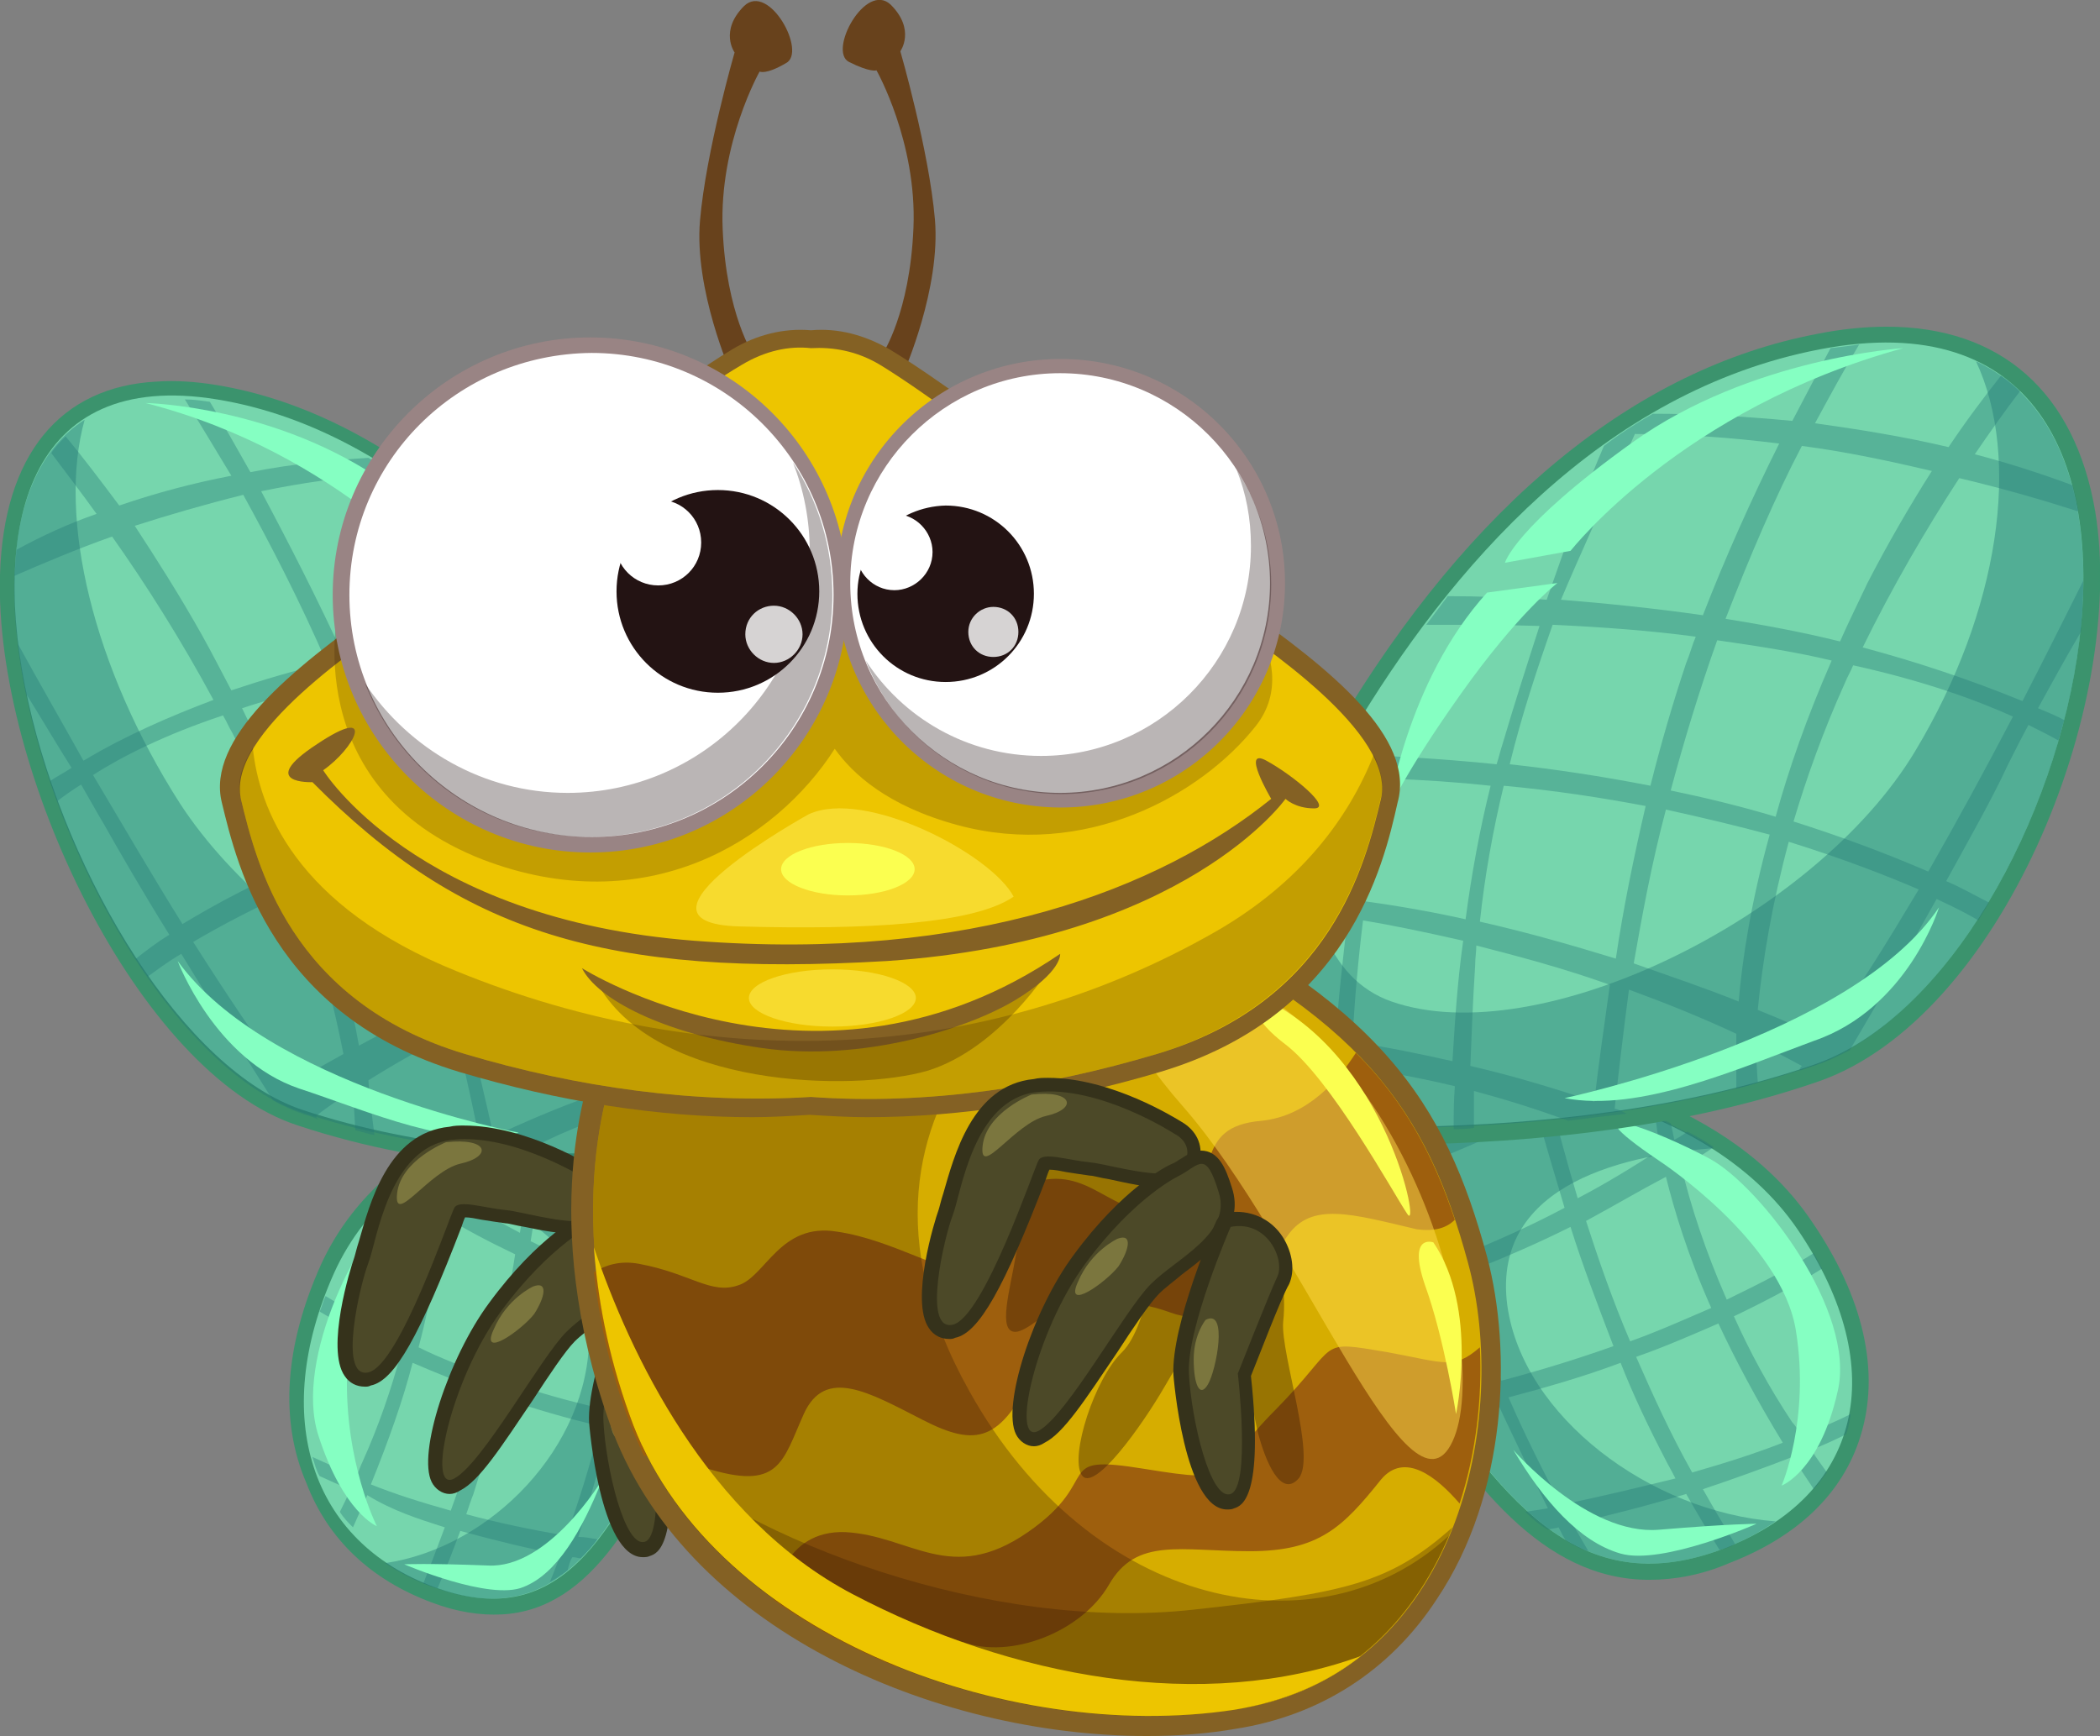 <?xml version="1.0" encoding="utf-8"?>
<!-- Generator: Adobe Illustrator 22.0.1, SVG Export Plug-In . SVG Version: 6.00 Build 0)  -->
<svg version="1.1" id="Layer_1" xmlns="http://www.w3.org/2000/svg" xmlns:xlink="http://www.w3.org/1999/xlink" x="0px" y="0px"
	 viewBox="0 0 176.1 145.6" style="enable-background:new 0 0 176.1 145.6;" xml:space="preserve">
<rect x="0" y="0" width="176.1" height="145.6" fill="#808080" stroke="none"/>
<style type="text/css">
	.st0{fill:#3B936D;}
	.st1{fill:#76D6AD;}
	.st2{opacity:0.38;fill:#257A78;}
	.st3{opacity:0.43;fill:#257A78;}
	.st4{fill:#85FFC2;}
	.st5{fill:#68421C;}
	.st6{fill:#35321B;}
	.st7{fill:#4C4928;}
	.st8{opacity:0.47;fill:#B2A859;}
	.st9{fill:#846124;}
	.st10{fill:#D6AD00;}
	.st11{fill:#9E5F0D;}
	.st12{opacity:0.3;fill:#381A06;}
	.st13{fill:#EDC500;}
	.st14{opacity:0.5;fill:#FFDD4D;}
	.st15{fill:#FBFF50;}
	.st16{opacity:0.23;fill:#381A06;}
	.st17{fill:#998484;}
	.st18{fill:#FFFFFF;}
	.st19{opacity:0.31;fill:#231313;}
	.st20{fill:#231313;}
	.st21{opacity:0.81;fill:#FFFFFF;}
	.st22{opacity:0.58;fill:#FFEA50;}
	.st23{opacity:0.39;fill:#381A06;}
</style>
<g>
	<g>
		<path class="st0" d="M151.9,102.4c-6.7-9.9-20.4-13.5-30.1-13.5c-2.3,0-4.5,0.2-6.2,0.6c-3.7,0.9-5.9,2.3-6.6,4.2
			c-0.5,1.5,0,2.7,0.4,3.3c0.2,1.6,1.2,7.6,8.1,18.3c5.8,9,11.8,17.2,20.8,17.2h0c2.1,0,4.4-0.4,6.7-1.4c5.7-2.2,9.5-5.8,11-10.6
			C157.7,115.1,156.3,108.8,151.9,102.4z"/>
		<path class="st1" d="M110.7,96.6c0,0,0,5.7,7.9,18c7.9,12.3,14.5,19.6,25.9,15.3c11.5-4.4,14.2-15,6.3-26.7
			c-7.9-11.7-26.7-14.2-34.9-12.3C107.7,92.8,110.7,96.6,110.7,96.6z"/>
		<path class="st2" d="M150.3,122.2c0.6,0.9,1.2,1.8,1.8,2.7c0.4-0.4,0.7-0.9,1.1-1.4c-0.4-0.6-0.9-1.2-1.3-1.9
			c1-0.4,1.9-0.8,2.9-1.3c0.2-0.5,0.3-1.1,0.4-1.7c-1.2,0.6-2.6,1.2-4.1,1.8c-0.3-0.4-0.5-0.8-0.8-1.1c-2-3-3.6-6-4.9-8.9
			c2.5-1.2,5-2.5,7.4-4c-0.2-0.4-0.5-0.9-0.7-1.3c-1.9,1.2-4.4,2.5-7.3,3.9c-1.8-4.1-3-7.8-3.8-11.1c1-0.6,1.9-1.1,2.7-1.7
			c-0.7-0.5-1.4-0.9-2.2-1.3c-0.4,0.3-0.7,0.5-1.1,0.7c-0.1-0.5-0.2-1-0.3-1.4c-0.4-0.2-0.9-0.4-1.3-0.6c0.1,0.7,0.2,1.6,0.4,2.8
			c-2.3,1.5-4.6,2.9-6.9,4.1c-0.9-3-1.6-5.7-2.2-7.9c0.7-0.4,1.4-0.8,2.1-1.1c-1.4-0.3-2.7-0.6-4.1-0.8c0.1,0.2,0.1,0.5,0.2,0.8
			c-2.6,1.6-5.3,2.9-7.8,4c-0.3-1.9-0.6-3.7-0.8-5.2c-0.5,0-1,0.1-1.4,0.1c0.3,1.6,0.6,3.5,1,5.6c-2.3,0.9-4.5,1.7-6.6,2.3
			c-0.4-1.9-0.7-3.9-0.9-5.9c-0.5,0.4-0.9,0.7-1.2,1.1c0.2,1.6,0.4,3.3,0.8,5.2c-0.1,0-0.3,0.1-0.4,0.1c0.1,0.5,0.2,1,0.4,1.6
			c0.1,0,0.2-0.1,0.3-0.1c0.2,0.9,0.5,1.9,0.7,2.9c0.7,1.7,1.6,3.8,3,6.2c2.2-0.7,4.4-1.4,6.5-2.2c0.9,3,1.9,6,3.1,8.9
			c-1.5,0.4-3.1,0.7-4.8,1.1c0.3,0.5,0.6,0.9,0.9,1.4c1.4-0.3,2.9-0.7,4.4-1.1c0.2,0.4,0.4,0.9,0.6,1.3c1.3,2.7,2.5,5.3,3.7,7.7
			c-0.6,0.1-1.2,0.2-1.9,0.3c0.6,0.6,1.2,1.1,1.9,1.5c0.3-0.1,0.6-0.1,0.9-0.2c0.2,0.4,0.4,0.8,0.6,1.1c0.6,0.4,1.2,0.7,1.9,0.9
			c-0.4-0.7-0.9-1.5-1.3-2.3c3-0.7,6.2-1.5,9.5-2.5c0.9,1.6,1.8,3.1,2.8,4.7c0.1,0,0.3-0.1,0.4-0.1c0.3-0.1,0.6-0.2,0.9-0.4
			c-0.9-1.5-1.8-3-2.7-4.6C145.2,124.1,147.7,123.2,150.3,122.2z M139.7,98.7c0.7,2.8,1.8,6.5,3.8,11c-2.1,0.9-4.3,1.9-6.8,2.8
			c-1.5-3.5-2.7-7-3.7-10.1C135.4,101.1,137.6,99.8,139.7,98.7z M115,108.1c-0.7-2.5-1.4-5.3-2-8.1c2.3-0.7,4.6-1.5,6.7-2.3
			c0.5,2.5,1.2,5.3,1.9,8.1C119.2,106.6,117,107.4,115,108.1z M122.2,103.9c-0.5-2.5-1-4.7-1.4-6.8c3-1.2,5.8-2.5,8.1-3.7
			c0.6,2.2,1.4,4.9,2.3,7.9c-3,1.6-6,2.9-8.7,4C122.4,104.8,122.3,104.4,122.2,103.9z M125.9,115.8c-1.2-2.9-2.2-5.9-3.1-9
			c3.1-1.2,6.1-2.5,8.9-3.9c1,3.2,2.3,6.6,3.6,10C132.5,113.9,129.3,114.9,125.9,115.8z M130.9,126.2c-1.5-2.8-3-5.8-4.4-9
			c3-0.8,6.2-1.7,9.4-2.9c1.1,2.8,2.4,5.5,3.7,8c0.3,0.6,0.6,1.1,0.9,1.7C137.6,124.7,134.4,125.5,130.9,126.2z M137.2,113.8
			c2.3-0.8,4.6-1.8,6.9-2.8c1.4,3,3.2,6.4,5.4,10c-2.3,0.9-4.8,1.7-7.6,2.5C140.1,120.3,138.6,117,137.2,113.8z"/>
		<path class="st3" d="M144.5,129.9c1.6-0.6,3.1-1.4,4.4-2.3c-10.5-0.8-21.2-8.8-22.5-18.1C125,99,137,96.8,143.7,96.3
			c-9.1-5.8-21.5-6.9-27.8-5.5c-8.2,1.9-5.2,5.7-5.2,5.7s0,5.7,7.9,18C126.5,126.9,133.1,134.2,144.5,129.9z"/>
		<path class="st4" d="M126.9,121.6c0,0,6.2,7.2,12.2,6.7c6-0.5,8.2-0.5,8.2-0.5s-7.9,3.5-11.4,2.5
			C132.4,129.3,129.4,125.8,126.9,121.6z"/>
		<path class="st4" d="M139.2,97.4c0,0,10.2,6.7,11.4,14.2c1.2,7.5-1.2,13-1.2,13s3.2-1.2,4.7-7.9c1.6-6.7-6.5-17.2-10.7-19.5
			C139.2,94.9,130.6,91.6,139.2,97.4z"/>
	</g>
	<g>
		<path class="st0" d="M26.9,106.1C31.5,96,42.9,91.8,51.2,91.3c2-0.1,3.9,0,5.4,0.3c3.2,0.7,5.3,2,6.1,3.9c0.6,1.4,0.3,2.7,0.1,3.3
			c0,1.6-0.2,7.6-4.9,18.6c-4,9.3-8.2,17.6-15.8,18c0,0,0,0,0,0c-1.8,0.1-3.8-0.2-5.9-1c-5.1-1.9-8.7-5.3-10.5-10
			C23.4,119.1,23.9,112.8,26.9,106.1z"/>
		<path class="st1" d="M61.5,98.4c0,0,0.6,5.7-4.7,18.3c-5.4,12.6-10.1,20.2-20.4,16.4c-10.3-3.8-13.8-14.2-8.4-26.3
			c5.4-12,21.2-15.4,28.4-13.9C63.6,94.5,61.5,98.4,61.5,98.4z"/>
		<path class="st2" d="M37.3,128.1c-0.6,1.6-1.2,3.2-1.8,4.7c0.3,0.1,0.5,0.2,0.8,0.3c0.1,0,0.2,0.1,0.4,0.1
			c0.7-1.6,1.3-3.2,1.9-4.8c2.9,0.8,5.8,1.5,8.4,2c-0.3,0.8-0.6,1.6-0.9,2.3c0.5-0.3,1-0.6,1.5-1c0.1-0.4,0.2-0.8,0.4-1.1
			c0.3,0,0.5,0.1,0.7,0.1c0.5-0.5,1-1,1.4-1.6c-0.6-0.1-1.1-0.2-1.6-0.2c0.8-2.5,1.5-5.1,2.3-7.8c0.1-0.4,0.2-0.9,0.4-1.3
			c1.4,0.3,2.7,0.6,3.9,0.9c0.2-0.5,0.4-0.9,0.6-1.4c-1.4-0.3-2.9-0.5-4.2-0.9c0.7-2.9,1.2-6,1.6-9c1.9,0.7,3.8,1.3,5.8,1.9
			c0.9-2.5,1.4-4.5,1.8-6.3c0.1-1,0.2-2,0.3-2.9c0.1,0,0.2,0,0.3,0.1c0.1-0.6,0.2-1.1,0.2-1.6c-0.1,0-0.2-0.1-0.3-0.1
			c0.1-1.8,0.1-3.6,0.1-5.2c-0.3-0.3-0.6-0.7-1.1-1c0,2,0,4-0.1,5.9c-1.9-0.5-3.9-1.2-5.9-2c0.1-2.1,0.2-4,0.2-5.6
			c-0.4,0-0.8,0-1.2,0c0,1.5,0,3.2-0.1,5.2c-2.3-1-4.7-2.1-7.1-3.6c0-0.3,0.1-0.5,0.1-0.8c-1.1,0.3-2.3,0.6-3.4,1
			c0.6,0.3,1.2,0.7,1.9,1c-0.2,2.3-0.5,5-1,8c-2.1-1.1-4.2-2.3-6.3-3.7c0.1-1.2,0.1-2.1,0-2.8c-0.4,0.2-0.7,0.4-1,0.6
			c0,0.5-0.1,0.9-0.1,1.4c-0.3-0.2-0.7-0.5-1-0.7c-0.6,0.4-1.2,0.9-1.7,1.4c0.8,0.5,1.6,1,2.5,1.5c-0.3,3.3-0.9,7.1-2,11.2
			c-2.7-1.3-4.9-2.5-6.7-3.6c-0.2,0.4-0.3,0.9-0.5,1.3c2.2,1.3,4.5,2.6,6.8,3.6c-0.8,2.9-1.8,5.9-3.2,9c-0.2,0.4-0.3,0.8-0.5,1.2
			c-1.3-0.5-2.6-1.1-3.7-1.6c0.2,0.6,0.3,1.1,0.6,1.6c0.9,0.4,1.7,0.8,2.6,1.1c-0.3,0.7-0.6,1.3-0.9,1.9c0.3,0.5,0.7,0.9,1.1,1.3
			c0.4-0.9,0.8-1.8,1.2-2.7C32.9,126.7,35.1,127.4,37.3,128.1z M43.2,105.2c-0.5,3.2-1.2,6.7-2,10.3c-2.2-0.8-4.3-1.6-6.1-2.5
			c1.2-4.5,1.7-8.3,2-11.1C38.8,103,40.9,104.1,43.2,105.2z M53.2,108c0.3-2.8,0.6-5.6,0.7-8.1c1.9,0.7,3.9,1.4,5.9,2
			c-0.2,2.9-0.5,5.7-0.8,8.2C57.3,109.5,55.4,108.8,53.2,108z M52.4,107.7c-2.5-1-5.1-2.2-7.9-3.6c0.5-3,0.8-5.7,1.1-7.9
			c2.1,1.1,4.6,2.2,7.3,3.3c-0.1,2-0.2,4.3-0.4,6.8C52.5,106.7,52.4,107.2,52.4,107.7z M42.3,115.8c0.8-3.4,1.4-6.9,2-10.1
			c2.5,1.2,5.2,2.4,8,3.4c-0.4,3.1-0.9,6.2-1.6,9.1C47.6,117.5,44.8,116.7,42.3,115.8z M39.1,127c0.2-0.6,0.4-1.2,0.6-1.7
			c0.8-2.5,1.6-5.3,2.3-8.1c2.9,1,5.7,1.8,8.3,2.4c-0.8,3.3-1.8,6.4-2.8,9.2C44.5,128.3,41.7,127.7,39.1,127z M37.8,126.7
			c-2.5-0.7-4.7-1.4-6.7-2.2c1.5-3.7,2.7-7.1,3.5-10.2c2.1,0.9,4.1,1.7,6.2,2.5C40,120.1,39,123.4,37.8,126.7z"/>
		<path class="st3" d="M36.3,133.1c-1.5-0.5-2.8-1.2-4-2c8.9-1.3,17.1-9.8,17.1-19c0-10.6-10.4-12.2-16.2-12.3
			c7.1-6.2,17.6-7.9,23.1-6.8c7.2,1.5,5.1,5.4,5.1,5.4s0.6,5.7-4.7,18.3C51.4,129.3,46.6,136.9,36.3,133.1z"/>
		<path class="st4" d="M50.5,124.1c0,0-4.5,7.5-9.6,7.2c-5.1-0.2-7-0.1-7-0.1s7.2,3.1,10,1.9C46.7,132,48.8,128.4,50.5,124.1z"/>
		<path class="st4" d="M37.2,100.6c0,0-7.9,7.1-8.1,14.6c-0.2,7.5,2.5,12.8,2.5,12.8s-2.8-1.1-4.9-7.6c-2.1-6.5,3.6-17.4,6.9-19.8
			C37,98.2,43.9,94.5,37.2,100.6z"/>
	</g>
	<g>
		<path class="st0" d="M175.7,42.9c-1.7-10-7.9-15.5-17.5-15.5c-1.8,0-3.8,0.2-5.8,0.6c-15.3,2.9-29.1,14.3-40.2,32.9
			c-8.3,13.9-12.1,27.2-12.2,27.3c-0.1,0.2-0.1,0.5,0,0.8l1.5,5.4c0.2,0.5,0.6,0.9,1.2,1c0.2,0,5.5,0.6,13.3,0.6
			c9.6,0,23.8-0.9,36.5-5.3C167.7,85.4,178.4,59.3,175.7,42.9z"/>
		<path class="st1" d="M101.3,88.6c0,0,14.9-52.3,51.3-59.3c36.3-7,21.9,52.3-0.5,60c-22.4,7.7-49.2,4.6-49.2,4.6L101.3,88.6z"/>
		<path class="st2" d="M135.4,93c0.3-2.8,0.7-6.2,1.2-10c3,1.1,6,2.3,9,3.7c0,0.5,0,2.3,0,4.6c0.6-0.1,1.2-0.3,1.8-0.5
			c-0.1-1.8-0.2-3.1-0.2-3.4c1.3,0.6,2.6,1.3,3.9,2c-0.1,0.1-0.2,0.2-0.2,0.4c0.4-0.1,0.8-0.3,1.2-0.4c1-0.3,2-0.8,3-1.3
			c0,0,0,0,0,0c2.3-3.9,4.9-8.4,7.3-12.7c1.5,0.7,2.7,1.3,3.5,1.8c0.3-0.5,0.6-1,0.9-1.5c-1.2-0.6-2.4-1.3-3.6-1.8
			c2.1-3.8,4-7.2,5.1-9.6c0.5-1,1.1-2.2,1.8-3.5c1,0.5,1.8,0.9,2.5,1.3c0.2-0.6,0.3-1.1,0.5-1.7c-0.7-0.4-1.5-0.7-2.2-1
			c1.1-2,2.3-4.2,3.6-6.4c0.1-1.4,0.2-2.9,0.2-4.3c-1.6,3.2-3.3,6.6-5.1,10.1c-4.4-1.8-8.9-3.3-13.4-4.5c2.5-5.1,5.3-9.9,8.1-14.2
			c3.8,0.9,7.2,1.9,10,2.8c-0.1-0.7-0.3-1.5-0.5-2.2c-2.7-1-5.5-1.9-8.2-2.6c1.3-1.9,2.5-3.6,3.8-5.3c-0.5-0.5-1-0.9-1.6-1.3
			c-1.5,1.9-3,3.9-4.4,6c-3.8-0.9-7.6-1.5-11.2-2c1.3-2.4,2.5-4.6,3.7-6.6c-0.8,0.1-1.6,0.2-2.4,0.3c-1,1.9-2.1,4-3.2,6.1
			c-4.2-0.4-8.1-0.6-11.7-0.6c-1.4,0.8-2.8,1.7-4.1,2.7c-0.6,1.4-1.3,3.1-2.1,5.2c-0.8,2.3-1.7,4.9-2.7,7.7c-3-0.2-5.8-0.3-8.3-0.3
			c-0.6,0.8-1.2,1.6-1.8,2.4c3.3,0,6.5,0,9.5,0.1c-1,3.1-2.1,6.5-3.1,9.9c-0.2,0.6-0.3,1.1-0.5,1.7c-4.8-0.5-9.3-0.7-13-0.9
			c-0.4,0.7-0.7,1.3-1.1,2c1.5,0,2.9,0,4.3,0.1c-0.5,0.8-1,1.6-1.5,2.4c-0.3,2.4-0.7,5.1-1,7.8c-2.1-0.3-4.3-0.5-6.5-0.7
			c-0.2,0.5-0.4,0.9-0.6,1.4c1.7,0.2,4.1,0.4,6.9,0.9c-0.4,3.4-0.8,6.9-1,10.2c-3.2-0.4-6.5-0.6-9.8-0.7c-0.4,1.3-0.6,2.1-0.6,2.1
			l0,0c3,0,6.5,0.1,10.4,0.6c-0.1,1.9-0.1,3.7-0.1,5.4c0.5,0,1,0,1.6,0c0-1.7,0-3.5,0.1-5.2c2.7,0.4,5.5,0.9,8.4,1.6
			c-0.1,1.2-0.1,2.4-0.1,3.6c0.5,0,1.1,0,1.7-0.1c0-1,0-2,0-3.1c2.6,0.7,5.2,1.5,7.9,2.5c1.6-0.2,3.2-0.4,4.9-0.6
			C135.8,93.1,135.6,93,135.4,93z M145.8,84c-2.7-1.1-5.7-2.1-8.8-3.2c0.7-4,1.5-8.4,2.7-12.9c3.2,0.7,6.1,1.4,8.7,2.1
			C146.8,75.8,146.1,80.5,145.8,84z M140.1,66.3c1.1-4.1,2.4-8.4,3.9-12.6c3.5,0.5,6.7,1,9.6,1.7c-2.1,4.8-3.6,9.1-4.7,13.1
			C145.9,67.6,143,66.9,140.1,66.3z M153.4,86.2c-0.2,0.3-0.4,0.5-0.6,0.8c-1.6-0.7-3.4-1.5-5.4-2.3c0.4-4.1,1.2-8.9,2.6-14.1
			c4.5,1.4,8.1,2.8,10.9,4C158.2,79.1,155.7,83.2,153.4,86.2z M168.8,60.1c-2.3,4.4-4.7,8.8-7.1,13c-3.7-1.6-7.5-3-11.3-4.2
			c1.1-3.7,2.5-7.6,4.3-11.6c0.2-0.5,0.5-1,0.7-1.5C161.3,57.1,165.7,58.7,168.8,60.1z M151.1,37.4c3.8,0.5,7.5,1.3,10.9,2.1
			c-1.9,3-3.7,6.1-5.4,9.4c-0.8,1.7-1.6,3.3-2.3,4.9c-3.2-0.8-6.5-1.4-9.6-1.9C146.8,46.5,148.9,41.6,151.1,37.4z M137.1,36.4
			c4,0,8.1,0.3,12.1,0.8c-2.3,4.6-4.5,9.5-6.4,14.4c-4.2-0.6-8.2-1-11.9-1.3C132.2,47.2,134.9,41.2,137.1,36.4z M130.2,52.4
			c4.3,0.2,8.3,0.5,12,1c-0.3,0.7-0.5,1.5-0.8,2.2c-1.1,3.3-2.1,6.7-3,10.3c-4.1-0.8-8.1-1.4-11.8-1.8
			C127.6,60,128.9,56.1,130.2,52.4z M126.1,65.9c4.3,0.4,8.2,1,11.9,1.7c-1,4.3-1.9,8.7-2.5,12.8c-3.6-1.1-7.4-2.2-11.4-3.1
			C124.5,73.5,125.2,69.6,126.1,65.9z M121.8,89c-2.7-0.6-5.5-1.2-8.4-1.6c0.2-3.6,0.5-7,0.9-10.2c2.5,0.4,5.3,1,8.4,1.7
			C122.2,82.4,122,85.8,121.8,89z M122.9,77.1c-2.7-0.6-5.5-1.1-8.4-1.5c0.6-4.1,1.2-7.7,1.8-10.3c3,0.1,5.9,0.3,8.7,0.6
			C124.1,69.5,123.4,73.3,122.9,77.1z M133.7,92.4c-3-1-6.5-2.1-10.4-3c0.1-2.5,0.2-5.3,0.4-8.4c0-0.6,0.1-1.2,0.1-1.7
			c3.5,0.9,7.3,1.9,11.2,3.3C134.5,86.2,134,89.6,133.7,92.4z"/>
		<path class="st3" d="M165.7,30.3c3.8,8.1,2,20.9-5.1,32.7c-8.4,14-31.6,25.3-43.9,21c-5.5-1.9-7.2-8.4-7.4-15.1
			c-5.5,10.9-8,19.7-8,19.7l1.5,5.4c0,0,26.8,3.1,49.2-4.6C171.1,82.8,184.4,39.1,165.7,30.3z"/>
		<path class="st4" d="M159.6,29.2c0,0-12.8,0.8-22.7,7.9c-9.9,7.1-10.7,10.1-10.7,10.1l5.5-1C131.8,46.1,141,34.3,159.6,29.2z"/>
		<path class="st4" d="M124.7,49.7l5.9-0.8c0,0-3.2,2.4-8.1,9.3c-4.9,6.9-6.1,9.9-6.1,9.9S117.9,57.2,124.7,49.7z"/>
		<path class="st4" d="M131.2,92.1c0,0,24.1-5.1,31.4-16c0,0-2.6,8.5-10.5,11.2C145.6,89.7,137.5,93.3,131.2,92.1z"/>
	</g>
	<g>
		<path class="st0" d="M0,48.2c0.3-10,5-15.8,13.2-16.2c1.5-0.1,3.2,0,5,0.3c13.3,2.2,26.5,12.8,38,30.8
			c8.6,13.5,13.4,26.5,13.4,26.6c0.1,0.2,0.1,0.5,0.1,0.7L69,95.8c-0.1,0.5-0.4,0.9-0.9,1c-0.2,0-4.6,0.9-11.3,1.2
			c-8.2,0.5-20.4,0.2-31.8-3.6C11.6,90.1-0.5,64.6,0,48.2z"/>
		<path class="st1" d="M68.6,90c0,0-18.6-51.3-50.4-56.5c-31.8-5.2-12.8,53,7.2,59.6c20,6.6,42.5,2.3,42.5,2.3L68.6,90z"/>
		<path class="st2" d="M39.5,96.3c1.4,0.2,2.9,0.3,4.2,0.4c2.2-1.1,4.3-2.1,6.4-2.8c0.1,1.1,0.3,2.1,0.4,3.1c0.5,0,1,0,1.4,0
			c-0.2-1.1-0.3-2.3-0.5-3.5c2.4-0.8,4.8-1.5,7-2c0.2,1.7,0.5,3.4,0.6,5.2c0.5,0,0.9-0.1,1.3-0.1c-0.1-1.7-0.4-3.4-0.7-5.3
			c3.2-0.6,6.2-0.9,8.8-1.1l0,0c0,0-0.3-0.7-0.8-2c-2.9,0.2-5.7,0.6-8.3,1.1c-0.6-3.3-1.3-6.7-2-10.1c2.4-0.6,4.3-0.9,5.8-1.2
			c-0.2-0.4-0.5-0.9-0.7-1.4c-1.8,0.3-3.7,0.6-5.4,1c-0.6-2.7-1.2-5.3-1.7-7.7c-0.5-0.8-1-1.5-1.6-2.3c1.2-0.1,2.4-0.2,3.7-0.3
			c-0.4-0.6-0.8-1.3-1.2-1.9c-3.2,0.3-6.9,0.7-11,1.5c-0.2-0.6-0.4-1.1-0.6-1.7c-1.3-3.4-2.5-6.7-3.7-9.7c2.5-0.2,5.2-0.4,8.1-0.5
			c-0.6-0.8-1.2-1.5-1.8-2.3c-2.1,0.1-4.5,0.3-7.1,0.7c-1.1-2.7-2.2-5.2-3.1-7.5c-0.9-2-1.7-3.6-2.3-5c-1.2-0.9-2.5-1.7-3.8-2.5
			c-3.1,0.2-6.4,0.5-9.9,1.2c-1.2-2.1-2.3-4.1-3.4-5.9c-0.7-0.1-1.4-0.2-2.1-0.2c1.2,1.9,2.5,4.1,3.9,6.4c-3.1,0.6-6.2,1.4-9.4,2.5
			c-1.5-2-3-4-4.5-5.8c-0.4,0.4-0.9,0.9-1.2,1.4c1.2,1.6,2.5,3.3,3.8,5.1c-2.3,0.8-4.5,1.8-6.7,3c-0.1,0.7-0.1,1.4-0.2,2.2
			c2.3-1,5.1-2.2,8.2-3.3c2.9,4.1,5.8,8.7,8.5,13.7c-3.7,1.4-7.4,3-10.9,5.1c-1.9-3.4-3.8-6.7-5.5-9.8c0.2,1.4,0.4,2.8,0.7,4.2
			c1.3,2.1,2.6,4.3,3.8,6.2c-0.6,0.4-1.2,0.7-1.8,1.1c0.2,0.6,0.4,1.1,0.6,1.7c0.5-0.4,1.2-0.9,2-1.4c0.7,1.2,1.3,2.3,1.9,3.3
			c1.3,2.3,3.2,5.6,5.5,9.3c-1,0.6-1.9,1.3-2.8,2c0.3,0.5,0.6,1,1,1.5c0.7-0.5,1.6-1.2,2.8-1.9c2.5,4.1,5.3,8.5,7.7,12.3
			c0,0,0,0,0,0c0.9,0.5,1.8,0.9,2.7,1.2c0.4,0.1,0.7,0.2,1.1,0.4c-0.1-0.1-0.2-0.2-0.2-0.3c1-0.8,2.1-1.5,3.1-2.2
			c0,0.3,0.1,1.6,0.2,3.4c0.5,0.1,1,0.3,1.6,0.4c-0.3-2.3-0.5-4.1-0.5-4.6c2.4-1.5,4.9-2.9,7.3-4.1c0.9,3.7,1.6,7.1,2.2,9.9
			C39.8,96.1,39.7,96.2,39.5,96.3z M26.4,73.9c2.2-0.9,4.6-1.7,7.2-2.5c1.5,4.5,2.7,8.8,3.7,12.7c-2.6,1.2-5,2.4-7.2,3.6
			C29.5,84.2,28.3,79.5,26.4,73.9z M25.8,72.2c-1.4-3.9-3.2-8.1-5.5-12.8c2.4-0.8,5-1.5,8-2.1c1.8,4.1,3.4,8.3,4.8,12.4
			C30.6,70.4,28.2,71.3,25.8,72.2z M16.2,79c2.2-1.3,5.2-2.9,8.8-4.5c1.8,5.1,3,9.8,3.8,13.9c-1.6,0.9-3.1,1.7-4.4,2.6
			c-0.2-0.3-0.4-0.5-0.6-0.8C21.6,87.3,19,83.4,16.2,79z M18.7,60c0.3,0.5,0.5,1,0.8,1.5c2,3.9,3.6,7.7,5,11.3
			c-3.2,1.3-6.2,2.9-9.2,4.7c-2.5-4-5-8.3-7.5-12.5C10.3,63.4,13.9,61.6,18.7,60z M27.4,55.6c-2.6,0.6-5.3,1.4-8,2.3
			c-0.8-1.5-1.6-3.1-2.5-4.7c-1.8-3.2-3.7-6.2-5.6-9.1c2.8-0.9,5.9-1.8,9.1-2.6C22.7,45.7,25.1,50.3,27.4,55.6z M38.9,53.4
			c-3.1,0.4-6.5,1-10,1.8c-2.2-4.8-4.6-9.5-7-14c3.4-0.7,6.8-1.2,10.3-1.4C34.6,44.6,37.6,50.4,38.9,53.4z M44.3,67
			c-3.2,0.6-6.5,1.4-9.9,2.3c-1.1-3.5-2.4-6.9-3.7-10.1c-0.3-0.7-0.6-1.4-0.9-2.2c3.1-0.6,6.4-1.1,10.1-1.5
			C41.4,59.1,42.9,62.9,44.3,67z M47.9,80c-3.3,1.1-6.5,2.3-9.4,3.6c-1-4-2.2-8.3-3.6-12.6c3-0.9,6.3-1.6,9.9-2.3
			C46.1,72.3,47.1,76.1,47.9,80z M49.3,81.4c2.5-0.9,4.9-1.5,7-2.1c0.7,3.1,1.4,6.5,1.9,10.1c-2.5,0.6-4.8,1.2-7,2
			C50.6,88.3,50,84.9,49.3,81.4z M45.8,68.5c2.3-0.4,4.8-0.7,7.4-1c0.8,2.6,1.7,6.1,2.7,10.2c-2.4,0.6-4.7,1.2-7,1.9
			C48,75.9,47,72.2,45.8,68.5z M39.1,85.5c3.2-1.5,6.3-2.8,9.2-3.8c0.1,0.6,0.2,1.1,0.3,1.7c0.5,3.1,0.9,5.9,1.3,8.4
			c-3.2,1.1-6.1,2.4-8.5,3.5C40.8,92.6,40,89.2,39.1,85.5z"/>
		<path class="st3" d="M7.1,35.2c-2.3,8.2,0.7,20.8,8,32.2c8.8,13.5,29.8,23.7,39.8,18.8c4.4-2.2,5.2-8.6,4.6-15.3
			c5.9,10.5,9,19.2,9,19.2l-0.7,5.5c0,0-22.5,4.3-42.5-2.3C8.4,87.6-7.9,44.8,7.1,35.2z"/>
		<path class="st4" d="M12.2,33.8c0,0,11,0.2,20.3,6.8c9.2,6.6,10.2,9.5,10.2,9.5l-4.8-0.7C37.8,49.3,28.6,38,12.2,33.8z"/>
		<path class="st4" d="M44.3,52.5L39.2,52c0,0,3,2.2,7.9,8.8c5,6.6,6.3,9.5,6.3,9.5S50.9,59.6,44.3,52.5z"/>
		<path class="st4" d="M43.5,95c0,0-21.1-4-28.6-14.4c0,0,3.1,8.3,10.2,10.7C30.9,93.2,38.2,96.5,43.5,95z"/>
	</g>
	<path class="st5" d="M61.3,31.3c0,0-3.1-7-2.6-12.8c0.5-5.8,2.9-14.1,2.9-14.1s-1.3-1.8,0.8-3.9c2.1-2,5.3,3.9,3.5,4.8
		C64.2,6.3,63.7,6,63.7,6s-3.4,6-3.1,13.2c0.3,7.2,2.6,10.6,2.6,10.6S62.2,31.6,61.3,31.3z"/>
	<path class="st5" d="M75.8,31.2c0,0,3.1-7,2.6-12.8c-0.5-5.8-2.9-14.1-2.9-14.1s1.3-1.8-0.8-3.9c-2.1-2-5.3,3.9-3.5,4.8
		c1.8,0.9,2.3,0.7,2.3,0.7s3.4,6,3.1,13.2c-0.3,7.2-2.6,10.6-2.6,10.6S74.9,31.4,75.8,31.2z"/>
	<g>
		<g>
			<path class="st6" d="M50.1,98.1c-0.5-0.3-5.9-3.7-11.2-3.7c-0.4,0-0.8,0-1.2,0.1c-5.2,0.5-6.7,6.5-7.6,9.6
				c-0.2,0.6-0.3,1.1-0.4,1.4c-0.3,0.8-2.4,7.6-0.8,9.9c0.4,0.6,1,0.9,1.7,0.9c0.2,0,0.3,0,0.5-0.1c2-0.4,4.1-4.2,7.6-13.3
				c0.1-0.3,0.2-0.6,0.3-0.8c0.4,0,0.9,0.1,1.4,0.2c0.6,0.1,1.3,0.2,2,0.3c0.3,0,0.9,0.2,1.6,0.3c1.4,0.3,3.1,0.6,4.5,0.6h0
				c0.2,0,0.4,0,0.5,0c1.3-0.1,2.3-1,2.6-2.3C51.9,100,51.3,98.8,50.1,98.1z"/>
			<path class="st7" d="M49.5,99.1c0,0-6.3-4.1-11.6-3.5c-5.3,0.6-6.3,8.5-7,10.3c-0.7,1.8-2.6,9.8,0,9.2c2.6-0.6,6.8-13.1,7.2-13.8
				c0.4-0.7,2.4,0,4.4,0.2c1.1,0.1,4.5,1.1,6.4,0.9C50.5,102.3,51.3,100.2,49.5,99.1z"/>
		</g>
		<g>
			<path class="st6" d="M54.3,103.6c-0.5-1.6-1.1-3.1-2.6-3.1c-0.7,0-1.2,0.4-1.7,0.7c-0.2,0.1-0.4,0.3-0.7,0.4
				c-0.5,0.2-4.2,2.1-8.3,7.7c-3.4,4.6-6,12.6-4.8,15c0.3,0.6,0.9,1,1.5,1c0,0,0,0,0,0c0.3,0,0.6-0.1,0.9-0.3
				c1.6-0.8,3.4-3.6,6.1-7.6c1.3-2,2.7-4.1,3.5-4.9c0.5-0.5,1.2-1,1.9-1.6C52.5,109.1,55.4,106.9,54.3,103.6z"/>
			<path class="st7" d="M49.9,102.6c0,0-3.7,1.7-7.9,7.4c-4.2,5.7-6.3,15.3-3.9,14c2.4-1.3,7.2-10.1,9.4-12.3
				c2.2-2.2,6.8-4.2,5.7-7.7C52.1,100.4,51.5,101.7,49.9,102.6z"/>
		</g>
		<g>
			<path class="st6" d="M58.6,107.8c-1-1.6-2.8-2.4-4.7-2.1c-0.4,0.1-0.7,0.3-0.9,0.7c-0.2,0.4-3.8,8.8-3.6,12.9
				c0,0.1,0.9,11.3,4.5,11.3h0c0.2,0,0.4,0,0.6-0.1c0.6-0.2,2.5-0.8,1.4-11.1c0.5-1.2,2.5-6.5,3.2-7.7
				C59.6,110.6,59.4,109.1,58.6,107.8z"/>
			<path class="st7" d="M54.1,106.9c0,0-3.7,8.5-3.5,12.3c0.2,3.9,1.8,10.7,3.5,10.1c1.7-0.6,0.6-10.1,0.6-10.1s2.6-6.6,3.3-8.1
				C58.7,109.7,57.3,106.3,54.1,106.9z"/>
		</g>
		<path class="st8" d="M37.4,95.8c0,0-3.8,1.5-4.1,4.3c-0.3,2.8,2.7-1.9,5.3-2.5C41.3,97,41,95.4,37.4,95.8z"/>
		<path class="st8" d="M44.7,107.9c0,0-2.2,1-3.3,3.6c-1.2,2.6,2.4,0,3.4-1.3C45.7,108.8,46,107.4,44.7,107.9z"/>
		<path class="st8" d="M52.1,114.7c0,0-1,1.2-1,3.3c0,2.1,0.5,3.3,1.2,2.1C53,118.9,54,113.7,52.1,114.7z"/>
	</g>
	<g>
		<path class="st9" d="M124.7,105.4c-3.5-13-9-21.4-29.1-30.9c-4.3-2-9.2-3.1-14.3-3.1c-12,0-23.6,5.8-28.5,11.2
			c-1.7,1.9-2.6,3.8-2.6,5.5c-1,2.4-5.1,14.2,0.9,31.2c6.1,17.3,27.3,26.3,45.1,26.3c0,0,0,0,0,0c2.6,0,5.1-0.2,7.4-0.6
			c7.1-1.1,13-4.9,16.9-10.9C126.4,125.3,126.8,113.3,124.7,105.4z"/>
		<path class="st10" d="M52,88.4c0,0-5.6,12.1,0.8,30.3c6.4,18.2,31.6,27.6,50.7,24.7c19-2.9,23.1-24.7,19.6-37.5
			c-3.5-12.9-8.8-20.6-28.2-29.8C75.6,67,51.2,81.4,52,88.4z"/>
		<path class="st11" d="M122,102.3c-1.8-5.4-4.2-9.9-8.3-14c-1.4,2.2-4,5.3-7.9,5.7c-6,0.5-3,5-7.5,7c-4.5,2-6.3-3-11-2
			c-4.8,1-4.8,6.5-6.3,7.3c-1.5,0.8-6-2.3-10.8-3c-4.8-0.8-6,3.8-8.3,4.5c-2.3,0.8-4-1-8.3-1.8c-1.6-0.3-2.8,0.1-3.8,0.7
			c0.4,3.6,1.2,7.7,2.8,12.1c0.4,1.1,0.9,2.2,1.4,3.3c1.5,0.1,3.2,0.4,5.1,1c6.3,2,6.5-0.5,8.3-4.5c1.8-4,5.5-1.8,10,0.5
			c4.5,2.3,6.5,1.8,9.3-4c2.8-5.8,6.5-6.8,11.5-5c5,1.8,7.8-3.8,9.8-6.5c2-2.8,5.3-1.8,10.8-0.5C120.3,103.3,121.3,103,122,102.3z"
			/>
		<path class="st11" d="M116.3,113.4c-6-1-3.8-0.8-9.3,4.8c-5.5,5.5-3,6.3-11,5c-8-1.3-3.3,0.8-9.8,5.3c-6.5,4.5-9.8,0.3-15.3,0
			c-5.3-0.2-6,5.3-6,5.7c3.1,2.2,6.6,4.1,10.3,5.6c1.3-1.7,3.2-2.9,5.5-2.1c4,1.5,10-0.8,12.3-4.8c2.3-4,6-2.8,11.8-2.8
			c5.8,0,7.8-2,11-6c2-2.4,4.7-0.2,6.6,2c1.4-4.3,1.9-8.9,1.7-13.1C121.9,114.9,121.2,114.3,116.3,113.4z"/>
		<path class="st12" d="M121.5,128.8c-10.9,10.1-30,6.2-40.2-12.1C67,91.2,92.5,78.2,93.3,78.2l0.7-2.5C74.9,67.4,51.2,81.5,52,88.4
			c0,0-5.6,12.1,0.8,30.3c6.4,18.2,31.6,27.6,50.7,24.7C112.8,141.9,118.5,136,121.5,128.8z"/>
		<path class="st12" d="M121.8,128.1c-5.3,4.7-8.9,5.5-21.7,6.9c-17,1.9-37.3-5.7-46.3-13.8c7.7,16.6,31.5,25,49.7,22.2
			C113.1,141.9,118.8,135.6,121.8,128.1z"/>
		<path class="st13" d="M71.5,133.7c-12.2-6.4-18.7-20.2-21.7-29.1c0.3,4.1,1.1,8.8,3,14.1c6.4,18.2,31.6,27.6,50.7,24.7
			c4.2-0.7,7.7-2.2,10.6-4.5C100.9,143.7,84.8,140.7,71.5,133.7z"/>
		<path class="st14" d="M95.5,79.3c0,0-6.2,2.2,3.7,13.5c9.9,11.3,19,35.8,22.6,28.1C125.4,113.3,117.8,82.6,95.5,79.3z"/>
		<path class="st15" d="M105.6,83.6c0,0-1.6,1.1,2.2,4c3.8,2.9,9,12.4,10.2,14.2C119.2,103.7,116.4,88.4,105.6,83.6z"/>
		<path class="st15" d="M120.2,104.2c0,0-2.2-0.8-0.7,3.6c1.6,4.4,2.6,10.8,2.6,10.8S124,109.8,120.2,104.2z"/>
	</g>
	<path class="st9" d="M104,50.8c-0.3-0.2-0.6-0.5-0.9-0.6c-1-0.7-3.2-2.4-6-4.5c-6.9-5.3-17.5-13.4-22.5-16.4
		c-2.1-1.2-4.3-1.8-6.6-1.6c-2.3-0.2-4.6,0.4-6.6,1.6c-5,3-15.6,11.1-22.5,16.4c-2.8,2.1-4.9,3.8-6,4.5c-0.3,0.2-0.6,0.4-0.9,0.6
		c-7.7,5.4-14.7,11.2-13.4,16.5c1.3,5.4,4.3,17.9,19.9,22.6c8.4,2.5,16.7,3.8,24.6,3.8c1.6,0,3.2-0.1,4.8-0.2
		c1.6,0.1,3.2,0.2,4.8,0.2c0,0,0,0,0,0c7.9,0,16.2-1.3,24.6-3.8c15.7-4.7,18.7-17.2,19.9-22.6C118.7,61.9,111.7,56.2,104,50.8z"/>
	<path class="st13" d="M102.1,51.5c-3.6-2.6-21.4-16.7-28.3-20.9c-2-1.2-4-1.5-5.8-1.4c-1.8-0.2-3.8,0.2-5.8,1.4
		c-7,4.1-24.7,18.3-28.3,20.9c-3.6,2.6-14.9,10-13.7,15.5c1.3,5.4,4.1,17,18.8,21.4c9.4,2.8,19.3,4.2,29,3.6
		c9.7,0.7,19.6-0.8,29-3.6c14.7-4.4,17.5-16,18.8-21.4C117.1,61.5,105.7,54,102.1,51.5z"/>
	<path class="st16" d="M101.9,47.9l-73.5,3c0,0-3.6,15.1,12.1,21.2C54.1,77.3,65,70.6,70,62.8c1.5,2.1,4.4,4.8,10.3,6.4
		c10.7,2.9,20.4-2.5,25-8.3C109.8,55.2,101.9,47.9,101.9,47.9z"/>
	<g>
		<path class="st17" d="M27.9,49.9c0,11.9,9.7,21.6,21.6,21.6c11.9,0,21.6-9.7,21.6-21.6c0-11.9-9.7-21.6-21.6-21.6
			C37.6,28.3,27.9,38,27.9,49.9z"/>
		<path class="st18" d="M29.3,49.9c0,11.2,9.1,20.3,20.3,20.3c11.2,0,20.3-9.1,20.3-20.3c0-11.2-9.1-20.3-20.3-20.3
			C38.3,29.7,29.3,38.7,29.3,49.9z"/>
		<path class="st19" d="M47.6,66.5c11.2,0,20.3-9.1,20.3-20.3c0-2.6-0.5-5.1-1.4-7.4c2.1,3.2,3.3,7,3.3,11.1
			c0,11.2-9.1,20.3-20.3,20.3c-8.6,0-15.9-5.3-18.9-12.9C34.3,62.8,40.5,66.5,47.6,66.5z"/>
		<path class="st20" d="M51.7,49.6c0,4.7,3.8,8.5,8.5,8.5c4.7,0,8.5-3.8,8.5-8.5c0-4.7-3.8-8.5-8.5-8.5
			C55.5,41.1,51.7,44.9,51.7,49.6z"/>
		<path class="st18" d="M51.6,45.5c0,2,1.6,3.6,3.6,3.6c2,0,3.6-1.6,3.6-3.6c0-2-1.6-3.6-3.6-3.6C53.2,41.9,51.6,43.5,51.6,45.5z"/>
		<path class="st21" d="M62.5,53.2c0,1.3,1.1,2.4,2.4,2.4c1.3,0,2.4-1.1,2.4-2.4c0-1.3-1.1-2.4-2.4-2.4
			C63.6,50.8,62.5,51.8,62.5,53.2z"/>
	</g>
	<g>
		
			<ellipse transform="matrix(3.285649e-02 -1 1 3.285649e-02 37.126 136.209)" class="st17" cx="88.9" cy="48.9" rx="18.8" ry="18.8"/>
		<path class="st18" d="M71.3,48.9c0,9.7,7.9,17.6,17.6,17.6c9.7,0,17.6-7.9,17.6-17.6c0-9.7-7.9-17.6-17.6-17.6
			C79.2,31.3,71.3,39.2,71.3,48.9z"/>
		<path class="st19" d="M87.3,63.4c9.7,0,17.6-7.9,17.6-17.6c0-2.3-0.4-4.4-1.2-6.4c1.8,2.8,2.9,6.1,2.9,9.6
			c0,9.7-7.9,17.6-17.6,17.6c-7.5,0-13.9-4.7-16.4-11.2C75.7,60.2,81.1,63.4,87.3,63.4z"/>
		<path class="st20" d="M71.9,49.8c0,4.1,3.3,7.4,7.4,7.4c4.1,0,7.4-3.3,7.4-7.4c0-4.1-3.3-7.4-7.4-7.4
			C75.2,42.5,71.9,45.8,71.9,49.8z"/>
		<path class="st18" d="M71.8,46.3c0,1.7,1.4,3.2,3.2,3.2c1.7,0,3.2-1.4,3.2-3.2c0-1.7-1.4-3.2-3.2-3.2
			C73.2,43.1,71.8,44.6,71.8,46.3z"/>
		<path class="st21" d="M81.2,53c0,1.2,0.9,2.1,2.1,2.1c1.2,0,2.1-0.9,2.1-2.1c0-1.2-0.9-2.1-2.1-2.1C82.2,50.9,81.2,51.8,81.2,53z"
			/>
	</g>
	<path class="st9" d="M27.1,64.6c0,0,7.7,12.5,31.1,14.3c23.4,1.8,39.1-4.4,48.4-11.9c0,0-2.6-4.4-0.4-3.2c2.2,1.2,5.6,4,4,4
		c-1.6,0-2.4-0.8-2.4-0.8s-8.4,11.9-33.4,13.6C50.7,82,38.7,78.2,26.2,65.6c0,0-4.8,0.2,0.4-3.2C31.7,59,29.7,62.8,27.1,64.6z"/>
	<path class="st12" d="M50,82.3c0,0,7.7,5.7,20.1,4.8c12.5-0.8,18-6,18-6s-4.2,6.8-10.3,8.7C71.6,91.6,54.8,91.3,50,82.3z"/>
	<path class="st9" d="M48.8,81.2c0,0,19.9,12.6,40.1-1.2c0,0,0.2,1.5-3.8,3.9c-4,2.4-12.8,5.2-21.2,4C55.6,86.7,50.1,83.8,48.8,81.2
		z"/>
	<path class="st16" d="M115.8,66.9c0.3-1.1,0-2.3-0.6-3.6c-2.1,5.3-6.1,10.7-13.2,14.8C82.3,89.4,59.3,90,38.4,81.5
		C24.7,76,21.7,67.7,21.2,62.7c-0.9,1.5-1.4,2.9-1,4.3c1.3,5.4,4.1,17,18.8,21.4c9.4,2.8,19.3,4.2,29,3.6c9.7,0.7,19.6-0.8,29-3.6
		C111.7,83.9,114.5,72.3,115.8,66.9z"/>
	<path class="st22" d="M76.8,83.7c0,1.3-3.1,2.4-7,2.4c-3.9,0-7-1.1-7-2.4c0-1.3,3.1-2.4,7-2.4C73.7,81.3,76.8,82.4,76.8,83.7z"/>
	<path class="st22" d="M67.8,68.3c0,0-16.5,9.1-5.8,9.4s19.7-0.2,23-2.5C83.1,71.6,72.5,66.1,67.8,68.3z"/>
	<path class="st23" d="M88.9,95.4c0,0-3.1,6.9-3.7,9.8c-0.5,3-1.6,6.6,0,6.5c1.6-0.1,6.8-5.5,8.5-7.2c1.7-1.8,5.2-2.7,4.2-1.6
		c-1,1.1-1.5,8.2-3.8,10.5c-2.3,2.2-4.4,8.7-3.4,10.3c1,1.6,5.1-4.2,6.9-7.3c1.8-3.1,3.7-6.1,3.9-6.3c0.3-0.2,2.5,1.2,2.5,1.2
		s0.9,6.5,1.5,8.9c0.6,2.3,1.9,5.5,3.4,3.8c1.5-1.8-1.5-10.4-1.3-13.1c0.3-2.7-0.3-5.2-0.9-6.3c-0.6-1.1-5-3-6.1-4.9
		c-1.1-1.9-5.3-4.7-5.9-4.7C94.2,94.8,88.9,95.4,88.9,95.4z"/>
	<g>
		<g>
			<path class="st6" d="M99.1,94.1c-0.5-0.3-5.9-3.7-11.2-3.7c-0.4,0-0.8,0-1.2,0.1c-5.2,0.5-6.7,6.5-7.6,9.6
				c-0.2,0.6-0.3,1.1-0.4,1.4c-0.3,0.8-2.4,7.6-0.8,9.9c0.4,0.6,1,0.9,1.7,0.9c0.2,0,0.3,0,0.5-0.1c2-0.4,4.1-4.2,7.6-13.3
				c0.1-0.3,0.2-0.6,0.3-0.8c0.4,0,0.9,0.1,1.4,0.2c0.6,0.1,1.3,0.2,2,0.3c0.3,0,0.9,0.2,1.6,0.3c1.4,0.3,3.1,0.7,4.5,0.7h0
				c0.2,0,0.4,0,0.5,0c1.3-0.1,2.3-1,2.6-2.3C100.9,96,100.3,94.8,99.1,94.1z"/>
			<path class="st7" d="M98.5,95.1c0,0-6.3-4.1-11.6-3.5c-5.3,0.6-6.3,8.5-7,10.3c-0.7,1.8-2.6,9.8,0,9.2c2.6-0.6,6.8-13.1,7.2-13.8
				c0.4-0.7,2.4,0,4.4,0.2c1.1,0.1,4.5,1.1,6.4,0.9C99.5,98.3,100.4,96.1,98.5,95.1z"/>
		</g>
		<g>
			<path class="st6" d="M103.3,99.6c-0.5-1.6-1.1-3.1-2.6-3.1c-0.7,0-1.2,0.4-1.7,0.7c-0.2,0.1-0.4,0.3-0.7,0.4
				c-0.5,0.2-4.2,2.1-8.3,7.7c-3.4,4.6-6,12.6-4.8,15c0.3,0.6,0.9,1,1.5,1h0c0.3,0,0.6-0.1,0.9-0.3c1.6-0.8,3.4-3.6,6.1-7.6
				c1.3-2,2.7-4.1,3.5-4.9c0.5-0.5,1.2-1,1.9-1.6C101.5,105.1,104.4,102.9,103.3,99.6z"/>
			<path class="st7" d="M98.9,98.6c0,0-3.7,1.7-7.9,7.4c-4.2,5.7-6.3,15.3-3.9,14c2.4-1.3,7.2-10.1,9.4-12.3
				c2.2-2.2,6.8-4.2,5.7-7.7C101.1,96.4,100.6,97.7,98.9,98.6z"/>
		</g>
		<g>
			<path class="st6" d="M107.6,103.8c-1-1.6-2.8-2.4-4.7-2.1c-0.4,0.1-0.7,0.3-0.9,0.7c-0.2,0.4-3.8,8.8-3.6,12.9
				c0,0.1,0.9,11.3,4.5,11.3h0c0.2,0,0.4,0,0.6-0.1c0.6-0.2,2.5-0.8,1.4-11.1c0.5-1.2,2.5-6.5,3.2-7.7
				C108.6,106.6,108.4,105.1,107.6,103.8z"/>
			<path class="st7" d="M103.2,102.9c0,0-3.7,8.5-3.5,12.3c0.2,3.9,1.8,10.7,3.5,10.1c1.7-0.6,0.6-10.1,0.6-10.1s2.6-6.6,3.3-8.1
				C107.8,105.7,106.3,102.3,103.2,102.9z"/>
		</g>
		<path class="st8" d="M86.5,91.8c0,0-3.8,1.5-4.1,4.3c-0.3,2.8,2.7-1.9,5.3-2.5C90.4,93,90,91.4,86.5,91.8z"/>
		<path class="st8" d="M93.7,103.9c0,0-2.2,1-3.3,3.6c-1.2,2.6,2.4,0,3.4-1.3C94.7,104.8,95,103.4,93.7,103.9z"/>
		<path class="st8" d="M101.1,110.7c0,0-1,1.2-1,3.3c0,2.1,0.5,3.3,1.2,2.1C102,114.9,103,109.7,101.1,110.7z"/>
	</g>
	<ellipse class="st15" cx="71.1" cy="72.9" rx="5.6" ry="2.2"/>
</g>
</svg>
